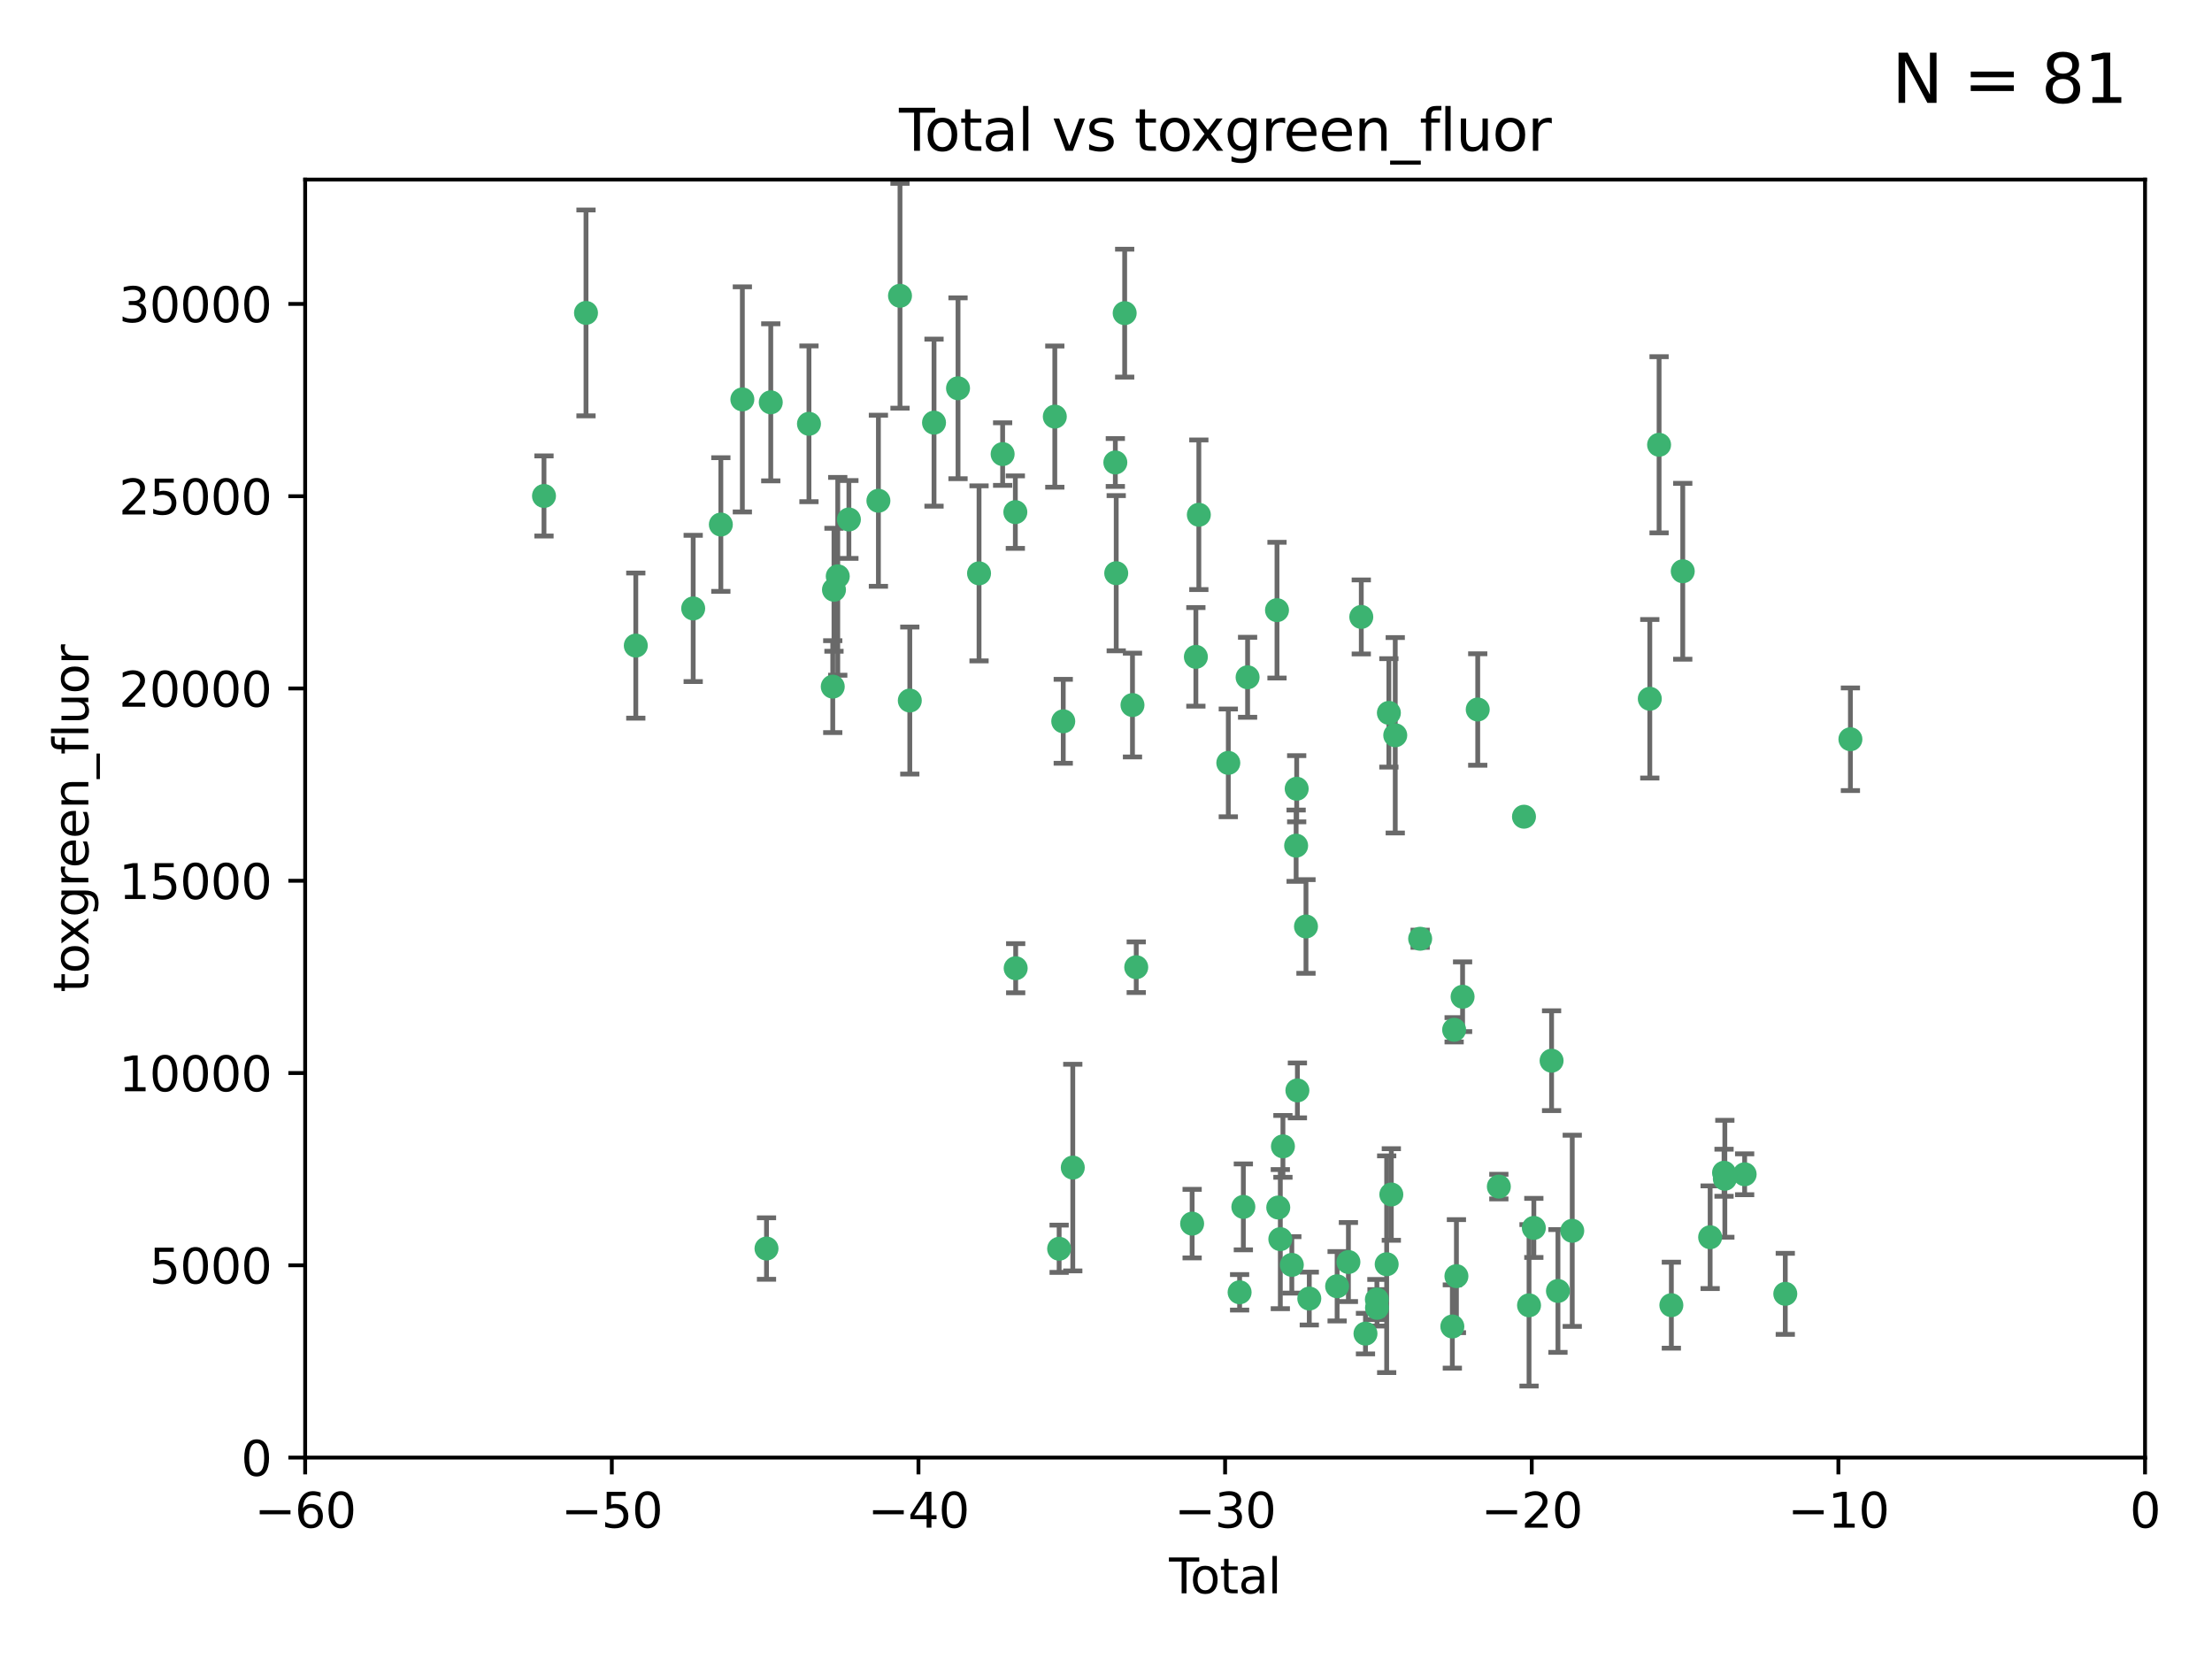 <?xml version="1.0" encoding="utf-8" standalone="no"?>
<!DOCTYPE svg PUBLIC "-//W3C//DTD SVG 1.1//EN"
  "http://www.w3.org/Graphics/SVG/1.1/DTD/svg11.dtd">
<svg xmlns:xlink="http://www.w3.org/1999/xlink" width="460.8pt" height="345.6pt" viewBox="0 0 460.8 345.6" xmlns="http://www.w3.org/2000/svg" version="1.1">
 <defs>
  <style type="text/css">*{stroke-linejoin: round; stroke-linecap: butt}</style>
 </defs>
 <g id="figure_1">
  <g id="patch_1">
   <path d="M 0 345.6 
L 460.8 345.6 
L 460.8 0 
L 0 0 
z
" style="fill: #ffffff"/>
  </g>
  <g id="axes_1">
   <g id="patch_2">
    <path d="M 63.571 303.64 
L 446.85 303.64 
L 446.85 37.411 
L 63.571 37.411 
z
" style="fill: #ffffff"/>
   </g>
   <g id="PathCollection_1">
    <defs>
     <path id="m563901d2bf" d="M 0 1.118 
C 0.297 1.118 0.581 1 0.791 0.791 
C 1 0.581 1.118 0.297 1.118 0 
C 1.118 -0.297 1 -0.581 0.791 -0.791 
C 0.581 -1 0.297 -1.118 0 -1.118 
C -0.297 -1.118 -0.581 -1 -0.791 -0.791 
C -1 -0.581 -1.118 -0.297 -1.118 0 
C -1.118 0.297 -1 0.581 -0.791 0.791 
C -0.581 1 -0.297 1.118 0 1.118 
z
" style="stroke: #3cb371"/>
    </defs>
    <g clip-path="url(#p3beaa46145)">
     <use xlink:href="#m563901d2bf" x="113.324" y="103.319" style="fill: #3cb371; stroke: #3cb371"/>
     <use xlink:href="#m563901d2bf" x="122.075" y="65.184" style="fill: #3cb371; stroke: #3cb371"/>
     <use xlink:href="#m563901d2bf" x="132.448" y="134.491" style="fill: #3cb371; stroke: #3cb371"/>
     <use xlink:href="#m563901d2bf" x="144.404" y="126.749" style="fill: #3cb371; stroke: #3cb371"/>
     <use xlink:href="#m563901d2bf" x="150.166" y="109.268" style="fill: #3cb371; stroke: #3cb371"/>
     <use xlink:href="#m563901d2bf" x="154.646" y="83.201" style="fill: #3cb371; stroke: #3cb371"/>
     <use xlink:href="#m563901d2bf" x="159.676" y="260.094" style="fill: #3cb371; stroke: #3cb371"/>
     <use xlink:href="#m563901d2bf" x="160.565" y="83.811" style="fill: #3cb371; stroke: #3cb371"/>
     <use xlink:href="#m563901d2bf" x="168.522" y="88.286" style="fill: #3cb371; stroke: #3cb371"/>
     <use xlink:href="#m563901d2bf" x="173.478" y="143.039" style="fill: #3cb371; stroke: #3cb371"/>
     <use xlink:href="#m563901d2bf" x="173.733" y="122.859" style="fill: #3cb371; stroke: #3cb371"/>
     <use xlink:href="#m563901d2bf" x="174.52" y="120.054" style="fill: #3cb371; stroke: #3cb371"/>
     <use xlink:href="#m563901d2bf" x="176.84" y="108.214" style="fill: #3cb371; stroke: #3cb371"/>
     <use xlink:href="#m563901d2bf" x="182.989" y="104.315" style="fill: #3cb371; stroke: #3cb371"/>
     <use xlink:href="#m563901d2bf" x="187.487" y="61.614" style="fill: #3cb371; stroke: #3cb371"/>
     <use xlink:href="#m563901d2bf" x="189.528" y="145.935" style="fill: #3cb371; stroke: #3cb371"/>
     <use xlink:href="#m563901d2bf" x="194.574" y="88.045" style="fill: #3cb371; stroke: #3cb371"/>
     <use xlink:href="#m563901d2bf" x="199.574" y="80.887" style="fill: #3cb371; stroke: #3cb371"/>
     <use xlink:href="#m563901d2bf" x="203.952" y="119.44" style="fill: #3cb371; stroke: #3cb371"/>
     <use xlink:href="#m563901d2bf" x="208.867" y="94.593" style="fill: #3cb371; stroke: #3cb371"/>
     <use xlink:href="#m563901d2bf" x="211.515" y="106.684" style="fill: #3cb371; stroke: #3cb371"/>
     <use xlink:href="#m563901d2bf" x="211.585" y="201.695" style="fill: #3cb371; stroke: #3cb371"/>
     <use xlink:href="#m563901d2bf" x="219.736" y="86.787" style="fill: #3cb371; stroke: #3cb371"/>
     <use xlink:href="#m563901d2bf" x="220.638" y="260.14" style="fill: #3cb371; stroke: #3cb371"/>
     <use xlink:href="#m563901d2bf" x="221.495" y="150.259" style="fill: #3cb371; stroke: #3cb371"/>
     <use xlink:href="#m563901d2bf" x="223.48" y="243.228" style="fill: #3cb371; stroke: #3cb371"/>
     <use xlink:href="#m563901d2bf" x="232.345" y="96.341" style="fill: #3cb371; stroke: #3cb371"/>
     <use xlink:href="#m563901d2bf" x="232.53" y="119.409" style="fill: #3cb371; stroke: #3cb371"/>
     <use xlink:href="#m563901d2bf" x="234.291" y="65.233" style="fill: #3cb371; stroke: #3cb371"/>
     <use xlink:href="#m563901d2bf" x="235.917" y="146.874" style="fill: #3cb371; stroke: #3cb371"/>
     <use xlink:href="#m563901d2bf" x="236.699" y="201.487" style="fill: #3cb371; stroke: #3cb371"/>
     <use xlink:href="#m563901d2bf" x="248.343" y="254.906" style="fill: #3cb371; stroke: #3cb371"/>
     <use xlink:href="#m563901d2bf" x="249.123" y="136.835" style="fill: #3cb371; stroke: #3cb371"/>
     <use xlink:href="#m563901d2bf" x="249.741" y="107.234" style="fill: #3cb371; stroke: #3cb371"/>
     <use xlink:href="#m563901d2bf" x="255.878" y="158.921" style="fill: #3cb371; stroke: #3cb371"/>
     <use xlink:href="#m563901d2bf" x="258.233" y="269.209" style="fill: #3cb371; stroke: #3cb371"/>
     <use xlink:href="#m563901d2bf" x="259.013" y="251.417" style="fill: #3cb371; stroke: #3cb371"/>
     <use xlink:href="#m563901d2bf" x="259.897" y="141.091" style="fill: #3cb371; stroke: #3cb371"/>
     <use xlink:href="#m563901d2bf" x="266.022" y="127.107" style="fill: #3cb371; stroke: #3cb371"/>
     <use xlink:href="#m563901d2bf" x="266.284" y="251.547" style="fill: #3cb371; stroke: #3cb371"/>
     <use xlink:href="#m563901d2bf" x="266.715" y="258.133" style="fill: #3cb371; stroke: #3cb371"/>
     <use xlink:href="#m563901d2bf" x="267.259" y="238.808" style="fill: #3cb371; stroke: #3cb371"/>
     <use xlink:href="#m563901d2bf" x="269.11" y="263.497" style="fill: #3cb371; stroke: #3cb371"/>
     <use xlink:href="#m563901d2bf" x="270.008" y="176.169" style="fill: #3cb371; stroke: #3cb371"/>
     <use xlink:href="#m563901d2bf" x="270.123" y="164.309" style="fill: #3cb371; stroke: #3cb371"/>
     <use xlink:href="#m563901d2bf" x="270.272" y="227.152" style="fill: #3cb371; stroke: #3cb371"/>
     <use xlink:href="#m563901d2bf" x="272.061" y="193.002" style="fill: #3cb371; stroke: #3cb371"/>
     <use xlink:href="#m563901d2bf" x="272.749" y="270.514" style="fill: #3cb371; stroke: #3cb371"/>
     <use xlink:href="#m563901d2bf" x="278.547" y="267.951" style="fill: #3cb371; stroke: #3cb371"/>
     <use xlink:href="#m563901d2bf" x="280.898" y="262.903" style="fill: #3cb371; stroke: #3cb371"/>
     <use xlink:href="#m563901d2bf" x="283.58" y="128.518" style="fill: #3cb371; stroke: #3cb371"/>
     <use xlink:href="#m563901d2bf" x="284.454" y="277.818" style="fill: #3cb371; stroke: #3cb371"/>
     <use xlink:href="#m563901d2bf" x="286.83" y="270.703" style="fill: #3cb371; stroke: #3cb371"/>
     <use xlink:href="#m563901d2bf" x="286.857" y="272.443" style="fill: #3cb371; stroke: #3cb371"/>
     <use xlink:href="#m563901d2bf" x="288.87" y="263.364" style="fill: #3cb371; stroke: #3cb371"/>
     <use xlink:href="#m563901d2bf" x="289.329" y="148.507" style="fill: #3cb371; stroke: #3cb371"/>
     <use xlink:href="#m563901d2bf" x="289.839" y="248.836" style="fill: #3cb371; stroke: #3cb371"/>
     <use xlink:href="#m563901d2bf" x="290.656" y="153.171" style="fill: #3cb371; stroke: #3cb371"/>
     <use xlink:href="#m563901d2bf" x="295.844" y="195.558" style="fill: #3cb371; stroke: #3cb371"/>
     <use xlink:href="#m563901d2bf" x="302.549" y="276.333" style="fill: #3cb371; stroke: #3cb371"/>
     <use xlink:href="#m563901d2bf" x="302.924" y="214.524" style="fill: #3cb371; stroke: #3cb371"/>
     <use xlink:href="#m563901d2bf" x="303.399" y="265.846" style="fill: #3cb371; stroke: #3cb371"/>
     <use xlink:href="#m563901d2bf" x="304.684" y="207.64" style="fill: #3cb371; stroke: #3cb371"/>
     <use xlink:href="#m563901d2bf" x="307.838" y="147.801" style="fill: #3cb371; stroke: #3cb371"/>
     <use xlink:href="#m563901d2bf" x="312.237" y="247.192" style="fill: #3cb371; stroke: #3cb371"/>
     <use xlink:href="#m563901d2bf" x="317.472" y="170.133" style="fill: #3cb371; stroke: #3cb371"/>
     <use xlink:href="#m563901d2bf" x="318.526" y="271.92" style="fill: #3cb371; stroke: #3cb371"/>
     <use xlink:href="#m563901d2bf" x="319.527" y="255.796" style="fill: #3cb371; stroke: #3cb371"/>
     <use xlink:href="#m563901d2bf" x="323.223" y="220.964" style="fill: #3cb371; stroke: #3cb371"/>
     <use xlink:href="#m563901d2bf" x="324.55" y="268.93" style="fill: #3cb371; stroke: #3cb371"/>
     <use xlink:href="#m563901d2bf" x="327.528" y="256.398" style="fill: #3cb371; stroke: #3cb371"/>
     <use xlink:href="#m563901d2bf" x="343.683" y="145.567" style="fill: #3cb371; stroke: #3cb371"/>
     <use xlink:href="#m563901d2bf" x="345.618" y="92.655" style="fill: #3cb371; stroke: #3cb371"/>
     <use xlink:href="#m563901d2bf" x="348.174" y="271.892" style="fill: #3cb371; stroke: #3cb371"/>
     <use xlink:href="#m563901d2bf" x="350.548" y="119.004" style="fill: #3cb371; stroke: #3cb371"/>
     <use xlink:href="#m563901d2bf" x="356.254" y="257.738" style="fill: #3cb371; stroke: #3cb371"/>
     <use xlink:href="#m563901d2bf" x="359.15" y="244.305" style="fill: #3cb371; stroke: #3cb371"/>
     <use xlink:href="#m563901d2bf" x="359.317" y="245.561" style="fill: #3cb371; stroke: #3cb371"/>
     <use xlink:href="#m563901d2bf" x="363.442" y="244.625" style="fill: #3cb371; stroke: #3cb371"/>
     <use xlink:href="#m563901d2bf" x="371.908" y="269.529" style="fill: #3cb371; stroke: #3cb371"/>
     <use xlink:href="#m563901d2bf" x="385.474" y="153.996" style="fill: #3cb371; stroke: #3cb371"/>
    </g>
   </g>
   <g id="matplotlib.axis_1">
    <g id="xtick_1">
     <g id="line2d_1">
      <defs>
       <path id="m39bbc560d3" d="M 0 0 
L 0 3.5 
" style="stroke: #000000; stroke-width: 0.8"/>
      </defs>
      <g>
       <use xlink:href="#m39bbc560d3" x="63.571" y="303.64" style="stroke: #000000; stroke-width: 0.8"/>
      </g>
     </g>
     <g id="text_1">
      <!-- −60 -->
      <g transform="translate(53.019 318.238)scale(0.1 -0.1)">
       <defs>
        <path id="DejaVuSans-2212" d="M 678 2272 
L 4684 2272 
L 4684 1741 
L 678 1741 
L 678 2272 
z
" transform="scale(0.016)"/>
        <path id="DejaVuSans-36" d="M 2113 2584 
Q 1688 2584 1439 2293 
Q 1191 2003 1191 1497 
Q 1191 994 1439 701 
Q 1688 409 2113 409 
Q 2538 409 2786 701 
Q 3034 994 3034 1497 
Q 3034 2003 2786 2293 
Q 2538 2584 2113 2584 
z
M 3366 4563 
L 3366 3988 
Q 3128 4100 2886 4159 
Q 2644 4219 2406 4219 
Q 1781 4219 1451 3797 
Q 1122 3375 1075 2522 
Q 1259 2794 1537 2939 
Q 1816 3084 2150 3084 
Q 2853 3084 3261 2657 
Q 3669 2231 3669 1497 
Q 3669 778 3244 343 
Q 2819 -91 2113 -91 
Q 1303 -91 875 529 
Q 447 1150 447 2328 
Q 447 3434 972 4092 
Q 1497 4750 2381 4750 
Q 2619 4750 2861 4703 
Q 3103 4656 3366 4563 
z
" transform="scale(0.016)"/>
        <path id="DejaVuSans-30" d="M 2034 4250 
Q 1547 4250 1301 3770 
Q 1056 3291 1056 2328 
Q 1056 1369 1301 889 
Q 1547 409 2034 409 
Q 2525 409 2770 889 
Q 3016 1369 3016 2328 
Q 3016 3291 2770 3770 
Q 2525 4250 2034 4250 
z
M 2034 4750 
Q 2819 4750 3233 4129 
Q 3647 3509 3647 2328 
Q 3647 1150 3233 529 
Q 2819 -91 2034 -91 
Q 1250 -91 836 529 
Q 422 1150 422 2328 
Q 422 3509 836 4129 
Q 1250 4750 2034 4750 
z
" transform="scale(0.016)"/>
       </defs>
       <use xlink:href="#DejaVuSans-2212"/>
       <use xlink:href="#DejaVuSans-36" x="83.789"/>
       <use xlink:href="#DejaVuSans-30" x="147.412"/>
      </g>
     </g>
    </g>
    <g id="xtick_2">
     <g id="line2d_2">
      <g>
       <use xlink:href="#m39bbc560d3" x="127.451" y="303.64" style="stroke: #000000; stroke-width: 0.8"/>
      </g>
     </g>
     <g id="text_2">
      <!-- −50 -->
      <g transform="translate(116.899 318.238)scale(0.1 -0.1)">
       <defs>
        <path id="DejaVuSans-35" d="M 691 4666 
L 3169 4666 
L 3169 4134 
L 1269 4134 
L 1269 2991 
Q 1406 3038 1543 3061 
Q 1681 3084 1819 3084 
Q 2600 3084 3056 2656 
Q 3513 2228 3513 1497 
Q 3513 744 3044 326 
Q 2575 -91 1722 -91 
Q 1428 -91 1123 -41 
Q 819 9 494 109 
L 494 744 
Q 775 591 1075 516 
Q 1375 441 1709 441 
Q 2250 441 2565 725 
Q 2881 1009 2881 1497 
Q 2881 1984 2565 2268 
Q 2250 2553 1709 2553 
Q 1456 2553 1204 2497 
Q 953 2441 691 2322 
L 691 4666 
z
" transform="scale(0.016)"/>
       </defs>
       <use xlink:href="#DejaVuSans-2212"/>
       <use xlink:href="#DejaVuSans-35" x="83.789"/>
       <use xlink:href="#DejaVuSans-30" x="147.412"/>
      </g>
     </g>
    </g>
    <g id="xtick_3">
     <g id="line2d_3">
      <g>
       <use xlink:href="#m39bbc560d3" x="191.331" y="303.64" style="stroke: #000000; stroke-width: 0.8"/>
      </g>
     </g>
     <g id="text_3">
      <!-- −40 -->
      <g transform="translate(180.778 318.238)scale(0.1 -0.1)">
       <defs>
        <path id="DejaVuSans-34" d="M 2419 4116 
L 825 1625 
L 2419 1625 
L 2419 4116 
z
M 2253 4666 
L 3047 4666 
L 3047 1625 
L 3713 1625 
L 3713 1100 
L 3047 1100 
L 3047 0 
L 2419 0 
L 2419 1100 
L 313 1100 
L 313 1709 
L 2253 4666 
z
" transform="scale(0.016)"/>
       </defs>
       <use xlink:href="#DejaVuSans-2212"/>
       <use xlink:href="#DejaVuSans-34" x="83.789"/>
       <use xlink:href="#DejaVuSans-30" x="147.412"/>
      </g>
     </g>
    </g>
    <g id="xtick_4">
     <g id="line2d_4">
      <g>
       <use xlink:href="#m39bbc560d3" x="255.211" y="303.64" style="stroke: #000000; stroke-width: 0.8"/>
      </g>
     </g>
     <g id="text_4">
      <!-- −30 -->
      <g transform="translate(244.658 318.238)scale(0.1 -0.1)">
       <defs>
        <path id="DejaVuSans-33" d="M 2597 2516 
Q 3050 2419 3304 2112 
Q 3559 1806 3559 1356 
Q 3559 666 3084 287 
Q 2609 -91 1734 -91 
Q 1441 -91 1130 -33 
Q 819 25 488 141 
L 488 750 
Q 750 597 1062 519 
Q 1375 441 1716 441 
Q 2309 441 2620 675 
Q 2931 909 2931 1356 
Q 2931 1769 2642 2001 
Q 2353 2234 1838 2234 
L 1294 2234 
L 1294 2753 
L 1863 2753 
Q 2328 2753 2575 2939 
Q 2822 3125 2822 3475 
Q 2822 3834 2567 4026 
Q 2313 4219 1838 4219 
Q 1578 4219 1281 4162 
Q 984 4106 628 3988 
L 628 4550 
Q 988 4650 1302 4700 
Q 1616 4750 1894 4750 
Q 2613 4750 3031 4423 
Q 3450 4097 3450 3541 
Q 3450 3153 3228 2886 
Q 3006 2619 2597 2516 
z
" transform="scale(0.016)"/>
       </defs>
       <use xlink:href="#DejaVuSans-2212"/>
       <use xlink:href="#DejaVuSans-33" x="83.789"/>
       <use xlink:href="#DejaVuSans-30" x="147.412"/>
      </g>
     </g>
    </g>
    <g id="xtick_5">
     <g id="line2d_5">
      <g>
       <use xlink:href="#m39bbc560d3" x="319.09" y="303.64" style="stroke: #000000; stroke-width: 0.8"/>
      </g>
     </g>
     <g id="text_5">
      <!-- −20 -->
      <g transform="translate(308.538 318.238)scale(0.1 -0.1)">
       <defs>
        <path id="DejaVuSans-32" d="M 1228 531 
L 3431 531 
L 3431 0 
L 469 0 
L 469 531 
Q 828 903 1448 1529 
Q 2069 2156 2228 2338 
Q 2531 2678 2651 2914 
Q 2772 3150 2772 3378 
Q 2772 3750 2511 3984 
Q 2250 4219 1831 4219 
Q 1534 4219 1204 4116 
Q 875 4013 500 3803 
L 500 4441 
Q 881 4594 1212 4672 
Q 1544 4750 1819 4750 
Q 2544 4750 2975 4387 
Q 3406 4025 3406 3419 
Q 3406 3131 3298 2873 
Q 3191 2616 2906 2266 
Q 2828 2175 2409 1742 
Q 1991 1309 1228 531 
z
" transform="scale(0.016)"/>
       </defs>
       <use xlink:href="#DejaVuSans-2212"/>
       <use xlink:href="#DejaVuSans-32" x="83.789"/>
       <use xlink:href="#DejaVuSans-30" x="147.412"/>
      </g>
     </g>
    </g>
    <g id="xtick_6">
     <g id="line2d_6">
      <g>
       <use xlink:href="#m39bbc560d3" x="382.97" y="303.64" style="stroke: #000000; stroke-width: 0.8"/>
      </g>
     </g>
     <g id="text_6">
      <!-- −10 -->
      <g transform="translate(372.418 318.238)scale(0.1 -0.1)">
       <defs>
        <path id="DejaVuSans-31" d="M 794 531 
L 1825 531 
L 1825 4091 
L 703 3866 
L 703 4441 
L 1819 4666 
L 2450 4666 
L 2450 531 
L 3481 531 
L 3481 0 
L 794 0 
L 794 531 
z
" transform="scale(0.016)"/>
       </defs>
       <use xlink:href="#DejaVuSans-2212"/>
       <use xlink:href="#DejaVuSans-31" x="83.789"/>
       <use xlink:href="#DejaVuSans-30" x="147.412"/>
      </g>
     </g>
    </g>
    <g id="xtick_7">
     <g id="line2d_7">
      <g>
       <use xlink:href="#m39bbc560d3" x="446.85" y="303.64" style="stroke: #000000; stroke-width: 0.8"/>
      </g>
     </g>
     <g id="text_7">
      <!-- 0 -->
      <g transform="translate(443.669 318.238)scale(0.1 -0.1)">
       <use xlink:href="#DejaVuSans-30"/>
      </g>
     </g>
    </g>
    <g id="text_8">
     <!-- Total -->
     <g transform="translate(243.534 331.917)scale(0.1 -0.1)">
      <defs>
       <path id="DejaVuSans-54" d="M -19 4666 
L 3928 4666 
L 3928 4134 
L 2272 4134 
L 2272 0 
L 1638 0 
L 1638 4134 
L -19 4134 
L -19 4666 
z
" transform="scale(0.016)"/>
       <path id="DejaVuSans-6f" d="M 1959 3097 
Q 1497 3097 1228 2736 
Q 959 2375 959 1747 
Q 959 1119 1226 758 
Q 1494 397 1959 397 
Q 2419 397 2687 759 
Q 2956 1122 2956 1747 
Q 2956 2369 2687 2733 
Q 2419 3097 1959 3097 
z
M 1959 3584 
Q 2709 3584 3137 3096 
Q 3566 2609 3566 1747 
Q 3566 888 3137 398 
Q 2709 -91 1959 -91 
Q 1206 -91 779 398 
Q 353 888 353 1747 
Q 353 2609 779 3096 
Q 1206 3584 1959 3584 
z
" transform="scale(0.016)"/>
       <path id="DejaVuSans-74" d="M 1172 4494 
L 1172 3500 
L 2356 3500 
L 2356 3053 
L 1172 3053 
L 1172 1153 
Q 1172 725 1289 603 
Q 1406 481 1766 481 
L 2356 481 
L 2356 0 
L 1766 0 
Q 1100 0 847 248 
Q 594 497 594 1153 
L 594 3053 
L 172 3053 
L 172 3500 
L 594 3500 
L 594 4494 
L 1172 4494 
z
" transform="scale(0.016)"/>
       <path id="DejaVuSans-61" d="M 2194 1759 
Q 1497 1759 1228 1600 
Q 959 1441 959 1056 
Q 959 750 1161 570 
Q 1363 391 1709 391 
Q 2188 391 2477 730 
Q 2766 1069 2766 1631 
L 2766 1759 
L 2194 1759 
z
M 3341 1997 
L 3341 0 
L 2766 0 
L 2766 531 
Q 2569 213 2275 61 
Q 1981 -91 1556 -91 
Q 1019 -91 701 211 
Q 384 513 384 1019 
Q 384 1609 779 1909 
Q 1175 2209 1959 2209 
L 2766 2209 
L 2766 2266 
Q 2766 2663 2505 2880 
Q 2244 3097 1772 3097 
Q 1472 3097 1187 3025 
Q 903 2953 641 2809 
L 641 3341 
Q 956 3463 1253 3523 
Q 1550 3584 1831 3584 
Q 2591 3584 2966 3190 
Q 3341 2797 3341 1997 
z
" transform="scale(0.016)"/>
       <path id="DejaVuSans-6c" d="M 603 4863 
L 1178 4863 
L 1178 0 
L 603 0 
L 603 4863 
z
" transform="scale(0.016)"/>
      </defs>
      <use xlink:href="#DejaVuSans-54"/>
      <use xlink:href="#DejaVuSans-6f" x="44.084"/>
      <use xlink:href="#DejaVuSans-74" x="105.266"/>
      <use xlink:href="#DejaVuSans-61" x="144.475"/>
      <use xlink:href="#DejaVuSans-6c" x="205.754"/>
     </g>
    </g>
   </g>
   <g id="matplotlib.axis_2">
    <g id="ytick_1">
     <g id="line2d_8">
      <defs>
       <path id="ma36e1eca3d" d="M 0 0 
L -3.5 0 
" style="stroke: #000000; stroke-width: 0.8"/>
      </defs>
      <g>
       <use xlink:href="#ma36e1eca3d" x="63.571" y="303.64" style="stroke: #000000; stroke-width: 0.8"/>
      </g>
     </g>
     <g id="text_9">
      <!-- 0 -->
      <g transform="translate(50.209 307.439)scale(0.1 -0.1)">
       <use xlink:href="#DejaVuSans-30"/>
      </g>
     </g>
    </g>
    <g id="ytick_2">
     <g id="line2d_9">
      <g>
       <use xlink:href="#ma36e1eca3d" x="63.571" y="263.586" style="stroke: #000000; stroke-width: 0.8"/>
      </g>
     </g>
     <g id="text_10">
      <!-- 5000 -->
      <g transform="translate(31.121 267.385)scale(0.1 -0.1)">
       <use xlink:href="#DejaVuSans-35"/>
       <use xlink:href="#DejaVuSans-30" x="63.623"/>
       <use xlink:href="#DejaVuSans-30" x="127.246"/>
       <use xlink:href="#DejaVuSans-30" x="190.869"/>
      </g>
     </g>
    </g>
    <g id="ytick_3">
     <g id="line2d_10">
      <g>
       <use xlink:href="#ma36e1eca3d" x="63.571" y="223.532" style="stroke: #000000; stroke-width: 0.8"/>
      </g>
     </g>
     <g id="text_11">
      <!-- 10000 -->
      <g transform="translate(24.759 227.331)scale(0.1 -0.1)">
       <use xlink:href="#DejaVuSans-31"/>
       <use xlink:href="#DejaVuSans-30" x="63.623"/>
       <use xlink:href="#DejaVuSans-30" x="127.246"/>
       <use xlink:href="#DejaVuSans-30" x="190.869"/>
       <use xlink:href="#DejaVuSans-30" x="254.492"/>
      </g>
     </g>
    </g>
    <g id="ytick_4">
     <g id="line2d_11">
      <g>
       <use xlink:href="#ma36e1eca3d" x="63.571" y="183.478" style="stroke: #000000; stroke-width: 0.8"/>
      </g>
     </g>
     <g id="text_12">
      <!-- 15000 -->
      <g transform="translate(24.759 187.278)scale(0.1 -0.1)">
       <use xlink:href="#DejaVuSans-31"/>
       <use xlink:href="#DejaVuSans-35" x="63.623"/>
       <use xlink:href="#DejaVuSans-30" x="127.246"/>
       <use xlink:href="#DejaVuSans-30" x="190.869"/>
       <use xlink:href="#DejaVuSans-30" x="254.492"/>
      </g>
     </g>
    </g>
    <g id="ytick_5">
     <g id="line2d_12">
      <g>
       <use xlink:href="#ma36e1eca3d" x="63.571" y="143.424" style="stroke: #000000; stroke-width: 0.8"/>
      </g>
     </g>
     <g id="text_13">
      <!-- 20000 -->
      <g transform="translate(24.759 147.224)scale(0.1 -0.1)">
       <use xlink:href="#DejaVuSans-32"/>
       <use xlink:href="#DejaVuSans-30" x="63.623"/>
       <use xlink:href="#DejaVuSans-30" x="127.246"/>
       <use xlink:href="#DejaVuSans-30" x="190.869"/>
       <use xlink:href="#DejaVuSans-30" x="254.492"/>
      </g>
     </g>
    </g>
    <g id="ytick_6">
     <g id="line2d_13">
      <g>
       <use xlink:href="#ma36e1eca3d" x="63.571" y="103.371" style="stroke: #000000; stroke-width: 0.8"/>
      </g>
     </g>
     <g id="text_14">
      <!-- 25000 -->
      <g transform="translate(24.759 107.17)scale(0.1 -0.1)">
       <use xlink:href="#DejaVuSans-32"/>
       <use xlink:href="#DejaVuSans-35" x="63.623"/>
       <use xlink:href="#DejaVuSans-30" x="127.246"/>
       <use xlink:href="#DejaVuSans-30" x="190.869"/>
       <use xlink:href="#DejaVuSans-30" x="254.492"/>
      </g>
     </g>
    </g>
    <g id="ytick_7">
     <g id="line2d_14">
      <g>
       <use xlink:href="#ma36e1eca3d" x="63.571" y="63.317" style="stroke: #000000; stroke-width: 0.8"/>
      </g>
     </g>
     <g id="text_15">
      <!-- 30000 -->
      <g transform="translate(24.759 67.116)scale(0.1 -0.1)">
       <use xlink:href="#DejaVuSans-33"/>
       <use xlink:href="#DejaVuSans-30" x="63.623"/>
       <use xlink:href="#DejaVuSans-30" x="127.246"/>
       <use xlink:href="#DejaVuSans-30" x="190.869"/>
       <use xlink:href="#DejaVuSans-30" x="254.492"/>
      </g>
     </g>
    </g>
    <g id="text_16">
     <!-- toxgreen_fluor -->
     <g transform="translate(18.401 206.72)rotate(-90)scale(0.1 -0.1)">
      <defs>
       <path id="DejaVuSans-78" d="M 3513 3500 
L 2247 1797 
L 3578 0 
L 2900 0 
L 1881 1375 
L 863 0 
L 184 0 
L 1544 1831 
L 300 3500 
L 978 3500 
L 1906 2253 
L 2834 3500 
L 3513 3500 
z
" transform="scale(0.016)"/>
       <path id="DejaVuSans-67" d="M 2906 1791 
Q 2906 2416 2648 2759 
Q 2391 3103 1925 3103 
Q 1463 3103 1205 2759 
Q 947 2416 947 1791 
Q 947 1169 1205 825 
Q 1463 481 1925 481 
Q 2391 481 2648 825 
Q 2906 1169 2906 1791 
z
M 3481 434 
Q 3481 -459 3084 -895 
Q 2688 -1331 1869 -1331 
Q 1566 -1331 1297 -1286 
Q 1028 -1241 775 -1147 
L 775 -588 
Q 1028 -725 1275 -790 
Q 1522 -856 1778 -856 
Q 2344 -856 2625 -561 
Q 2906 -266 2906 331 
L 2906 616 
Q 2728 306 2450 153 
Q 2172 0 1784 0 
Q 1141 0 747 490 
Q 353 981 353 1791 
Q 353 2603 747 3093 
Q 1141 3584 1784 3584 
Q 2172 3584 2450 3431 
Q 2728 3278 2906 2969 
L 2906 3500 
L 3481 3500 
L 3481 434 
z
" transform="scale(0.016)"/>
       <path id="DejaVuSans-72" d="M 2631 2963 
Q 2534 3019 2420 3045 
Q 2306 3072 2169 3072 
Q 1681 3072 1420 2755 
Q 1159 2438 1159 1844 
L 1159 0 
L 581 0 
L 581 3500 
L 1159 3500 
L 1159 2956 
Q 1341 3275 1631 3429 
Q 1922 3584 2338 3584 
Q 2397 3584 2469 3576 
Q 2541 3569 2628 3553 
L 2631 2963 
z
" transform="scale(0.016)"/>
       <path id="DejaVuSans-65" d="M 3597 1894 
L 3597 1613 
L 953 1613 
Q 991 1019 1311 708 
Q 1631 397 2203 397 
Q 2534 397 2845 478 
Q 3156 559 3463 722 
L 3463 178 
Q 3153 47 2828 -22 
Q 2503 -91 2169 -91 
Q 1331 -91 842 396 
Q 353 884 353 1716 
Q 353 2575 817 3079 
Q 1281 3584 2069 3584 
Q 2775 3584 3186 3129 
Q 3597 2675 3597 1894 
z
M 3022 2063 
Q 3016 2534 2758 2815 
Q 2500 3097 2075 3097 
Q 1594 3097 1305 2825 
Q 1016 2553 972 2059 
L 3022 2063 
z
" transform="scale(0.016)"/>
       <path id="DejaVuSans-6e" d="M 3513 2113 
L 3513 0 
L 2938 0 
L 2938 2094 
Q 2938 2591 2744 2837 
Q 2550 3084 2163 3084 
Q 1697 3084 1428 2787 
Q 1159 2491 1159 1978 
L 1159 0 
L 581 0 
L 581 3500 
L 1159 3500 
L 1159 2956 
Q 1366 3272 1645 3428 
Q 1925 3584 2291 3584 
Q 2894 3584 3203 3211 
Q 3513 2838 3513 2113 
z
" transform="scale(0.016)"/>
       <path id="DejaVuSans-5f" d="M 3263 -1063 
L 3263 -1509 
L -63 -1509 
L -63 -1063 
L 3263 -1063 
z
" transform="scale(0.016)"/>
       <path id="DejaVuSans-66" d="M 2375 4863 
L 2375 4384 
L 1825 4384 
Q 1516 4384 1395 4259 
Q 1275 4134 1275 3809 
L 1275 3500 
L 2222 3500 
L 2222 3053 
L 1275 3053 
L 1275 0 
L 697 0 
L 697 3053 
L 147 3053 
L 147 3500 
L 697 3500 
L 697 3744 
Q 697 4328 969 4595 
Q 1241 4863 1831 4863 
L 2375 4863 
z
" transform="scale(0.016)"/>
       <path id="DejaVuSans-75" d="M 544 1381 
L 544 3500 
L 1119 3500 
L 1119 1403 
Q 1119 906 1312 657 
Q 1506 409 1894 409 
Q 2359 409 2629 706 
Q 2900 1003 2900 1516 
L 2900 3500 
L 3475 3500 
L 3475 0 
L 2900 0 
L 2900 538 
Q 2691 219 2414 64 
Q 2138 -91 1772 -91 
Q 1169 -91 856 284 
Q 544 659 544 1381 
z
M 1991 3584 
L 1991 3584 
z
" transform="scale(0.016)"/>
      </defs>
      <use xlink:href="#DejaVuSans-74"/>
      <use xlink:href="#DejaVuSans-6f" x="39.209"/>
      <use xlink:href="#DejaVuSans-78" x="97.266"/>
      <use xlink:href="#DejaVuSans-67" x="156.445"/>
      <use xlink:href="#DejaVuSans-72" x="219.922"/>
      <use xlink:href="#DejaVuSans-65" x="258.785"/>
      <use xlink:href="#DejaVuSans-65" x="320.309"/>
      <use xlink:href="#DejaVuSans-6e" x="381.832"/>
      <use xlink:href="#DejaVuSans-5f" x="445.211"/>
      <use xlink:href="#DejaVuSans-66" x="495.211"/>
      <use xlink:href="#DejaVuSans-6c" x="530.416"/>
      <use xlink:href="#DejaVuSans-75" x="558.199"/>
      <use xlink:href="#DejaVuSans-6f" x="621.578"/>
      <use xlink:href="#DejaVuSans-72" x="682.76"/>
     </g>
    </g>
   </g>
   <g id="LineCollection_1">
    <path d="M 113.324 111.662 
L 113.324 94.976 
" clip-path="url(#p3beaa46145)" style="fill: none; stroke: #696969"/>
    <path d="M 122.075 86.629 
L 122.075 43.739 
" clip-path="url(#p3beaa46145)" style="fill: none; stroke: #696969"/>
    <path d="M 132.448 149.606 
L 132.448 119.375 
" clip-path="url(#p3beaa46145)" style="fill: none; stroke: #696969"/>
    <path d="M 144.404 141.983 
L 144.404 111.515 
" clip-path="url(#p3beaa46145)" style="fill: none; stroke: #696969"/>
    <path d="M 150.166 123.191 
L 150.166 95.346 
" clip-path="url(#p3beaa46145)" style="fill: none; stroke: #696969"/>
    <path d="M 154.646 106.648 
L 154.646 59.753 
" clip-path="url(#p3beaa46145)" style="fill: none; stroke: #696969"/>
    <path d="M 159.676 266.497 
L 159.676 253.692 
" clip-path="url(#p3beaa46145)" style="fill: none; stroke: #696969"/>
    <path d="M 160.565 100.173 
L 160.565 67.45 
" clip-path="url(#p3beaa46145)" style="fill: none; stroke: #696969"/>
    <path d="M 168.522 104.51 
L 168.522 72.063 
" clip-path="url(#p3beaa46145)" style="fill: none; stroke: #696969"/>
    <path d="M 173.478 152.61 
L 173.478 133.468 
" clip-path="url(#p3beaa46145)" style="fill: none; stroke: #696969"/>
    <path d="M 173.733 135.667 
L 173.733 110.051 
" clip-path="url(#p3beaa46145)" style="fill: none; stroke: #696969"/>
    <path d="M 174.52 140.659 
L 174.52 99.45 
" clip-path="url(#p3beaa46145)" style="fill: none; stroke: #696969"/>
    <path d="M 176.84 116.326 
L 176.84 100.101 
" clip-path="url(#p3beaa46145)" style="fill: none; stroke: #696969"/>
    <path d="M 182.989 122.133 
L 182.989 86.497 
" clip-path="url(#p3beaa46145)" style="fill: none; stroke: #696969"/>
    <path d="M 187.487 85.029 
L 187.487 38.199 
" clip-path="url(#p3beaa46145)" style="fill: none; stroke: #696969"/>
    <path d="M 189.528 161.248 
L 189.528 130.622 
" clip-path="url(#p3beaa46145)" style="fill: none; stroke: #696969"/>
    <path d="M 194.574 105.444 
L 194.574 70.646 
" clip-path="url(#p3beaa46145)" style="fill: none; stroke: #696969"/>
    <path d="M 199.574 99.727 
L 199.574 62.047 
" clip-path="url(#p3beaa46145)" style="fill: none; stroke: #696969"/>
    <path d="M 203.952 137.675 
L 203.952 101.206 
" clip-path="url(#p3beaa46145)" style="fill: none; stroke: #696969"/>
    <path d="M 208.867 101.108 
L 208.867 88.078 
" clip-path="url(#p3beaa46145)" style="fill: none; stroke: #696969"/>
    <path d="M 211.515 114.235 
L 211.515 99.134 
" clip-path="url(#p3beaa46145)" style="fill: none; stroke: #696969"/>
    <path d="M 211.585 206.809 
L 211.585 196.58 
" clip-path="url(#p3beaa46145)" style="fill: none; stroke: #696969"/>
    <path d="M 219.736 101.495 
L 219.736 72.08 
" clip-path="url(#p3beaa46145)" style="fill: none; stroke: #696969"/>
    <path d="M 220.638 265.065 
L 220.638 255.214 
" clip-path="url(#p3beaa46145)" style="fill: none; stroke: #696969"/>
    <path d="M 221.495 159.003 
L 221.495 141.514 
" clip-path="url(#p3beaa46145)" style="fill: none; stroke: #696969"/>
    <path d="M 223.48 264.748 
L 223.48 221.708 
" clip-path="url(#p3beaa46145)" style="fill: none; stroke: #696969"/>
    <path d="M 232.345 101.329 
L 232.345 91.353 
" clip-path="url(#p3beaa46145)" style="fill: none; stroke: #696969"/>
    <path d="M 232.53 135.574 
L 232.53 103.243 
" clip-path="url(#p3beaa46145)" style="fill: none; stroke: #696969"/>
    <path d="M 234.291 78.556 
L 234.291 51.911 
" clip-path="url(#p3beaa46145)" style="fill: none; stroke: #696969"/>
    <path d="M 235.917 157.684 
L 235.917 136.065 
" clip-path="url(#p3beaa46145)" style="fill: none; stroke: #696969"/>
    <path d="M 236.699 206.761 
L 236.699 196.213 
" clip-path="url(#p3beaa46145)" style="fill: none; stroke: #696969"/>
    <path d="M 248.343 262.048 
L 248.343 247.764 
" clip-path="url(#p3beaa46145)" style="fill: none; stroke: #696969"/>
    <path d="M 249.123 147.104 
L 249.123 126.566 
" clip-path="url(#p3beaa46145)" style="fill: none; stroke: #696969"/>
    <path d="M 249.741 122.819 
L 249.741 91.649 
" clip-path="url(#p3beaa46145)" style="fill: none; stroke: #696969"/>
    <path d="M 255.878 170.147 
L 255.878 147.694 
" clip-path="url(#p3beaa46145)" style="fill: none; stroke: #696969"/>
    <path d="M 258.233 272.908 
L 258.233 265.511 
" clip-path="url(#p3beaa46145)" style="fill: none; stroke: #696969"/>
    <path d="M 259.013 260.365 
L 259.013 242.469 
" clip-path="url(#p3beaa46145)" style="fill: none; stroke: #696969"/>
    <path d="M 259.897 149.421 
L 259.897 132.76 
" clip-path="url(#p3beaa46145)" style="fill: none; stroke: #696969"/>
    <path d="M 266.022 141.248 
L 266.022 112.967 
" clip-path="url(#p3beaa46145)" style="fill: none; stroke: #696969"/>
    <path d="M 266.284 252.228 
L 266.284 250.867 
" clip-path="url(#p3beaa46145)" style="fill: none; stroke: #696969"/>
    <path d="M 266.715 272.621 
L 266.715 243.644 
" clip-path="url(#p3beaa46145)" style="fill: none; stroke: #696969"/>
    <path d="M 267.259 245.248 
L 267.259 232.369 
" clip-path="url(#p3beaa46145)" style="fill: none; stroke: #696969"/>
    <path d="M 269.11 269.377 
L 269.11 257.616 
" clip-path="url(#p3beaa46145)" style="fill: none; stroke: #696969"/>
    <path d="M 270.008 183.597 
L 270.008 168.741 
" clip-path="url(#p3beaa46145)" style="fill: none; stroke: #696969"/>
    <path d="M 270.123 171.2 
L 270.123 157.418 
" clip-path="url(#p3beaa46145)" style="fill: none; stroke: #696969"/>
    <path d="M 270.272 232.87 
L 270.272 221.434 
" clip-path="url(#p3beaa46145)" style="fill: none; stroke: #696969"/>
    <path d="M 272.061 202.754 
L 272.061 183.249 
" clip-path="url(#p3beaa46145)" style="fill: none; stroke: #696969"/>
    <path d="M 272.749 276.02 
L 272.749 265.008 
" clip-path="url(#p3beaa46145)" style="fill: none; stroke: #696969"/>
    <path d="M 278.547 275.179 
L 278.547 260.723 
" clip-path="url(#p3beaa46145)" style="fill: none; stroke: #696969"/>
    <path d="M 280.898 271.133 
L 280.898 254.673 
" clip-path="url(#p3beaa46145)" style="fill: none; stroke: #696969"/>
    <path d="M 283.58 136.228 
L 283.58 120.808 
" clip-path="url(#p3beaa46145)" style="fill: none; stroke: #696969"/>
    <path d="M 284.454 282.042 
L 284.454 273.593 
" clip-path="url(#p3beaa46145)" style="fill: none; stroke: #696969"/>
    <path d="M 286.83 274.871 
L 286.83 266.536 
" clip-path="url(#p3beaa46145)" style="fill: none; stroke: #696969"/>
    <path d="M 286.857 276.237 
L 286.857 268.649 
" clip-path="url(#p3beaa46145)" style="fill: none; stroke: #696969"/>
    <path d="M 288.87 285.938 
L 288.87 240.791 
" clip-path="url(#p3beaa46145)" style="fill: none; stroke: #696969"/>
    <path d="M 289.329 159.798 
L 289.329 137.216 
" clip-path="url(#p3beaa46145)" style="fill: none; stroke: #696969"/>
    <path d="M 289.839 258.377 
L 289.839 239.295 
" clip-path="url(#p3beaa46145)" style="fill: none; stroke: #696969"/>
    <path d="M 290.656 173.526 
L 290.656 132.815 
" clip-path="url(#p3beaa46145)" style="fill: none; stroke: #696969"/>
    <path d="M 295.844 197.349 
L 295.844 193.767 
" clip-path="url(#p3beaa46145)" style="fill: none; stroke: #696969"/>
    <path d="M 302.549 285.006 
L 302.549 267.659 
" clip-path="url(#p3beaa46145)" style="fill: none; stroke: #696969"/>
    <path d="M 302.924 217.059 
L 302.924 211.99 
" clip-path="url(#p3beaa46145)" style="fill: none; stroke: #696969"/>
    <path d="M 303.399 277.617 
L 303.399 254.074 
" clip-path="url(#p3beaa46145)" style="fill: none; stroke: #696969"/>
    <path d="M 304.684 214.898 
L 304.684 200.382 
" clip-path="url(#p3beaa46145)" style="fill: none; stroke: #696969"/>
    <path d="M 307.838 159.413 
L 307.838 136.19 
" clip-path="url(#p3beaa46145)" style="fill: none; stroke: #696969"/>
    <path d="M 312.237 249.762 
L 312.237 244.622 
" clip-path="url(#p3beaa46145)" style="fill: none; stroke: #696969"/>
    <path d="M 317.472 170.88 
L 317.472 169.387 
" clip-path="url(#p3beaa46145)" style="fill: none; stroke: #696969"/>
    <path d="M 318.526 288.737 
L 318.526 255.103 
" clip-path="url(#p3beaa46145)" style="fill: none; stroke: #696969"/>
    <path d="M 319.527 261.947 
L 319.527 249.645 
" clip-path="url(#p3beaa46145)" style="fill: none; stroke: #696969"/>
    <path d="M 323.223 231.359 
L 323.223 210.569 
" clip-path="url(#p3beaa46145)" style="fill: none; stroke: #696969"/>
    <path d="M 324.55 281.718 
L 324.55 256.142 
" clip-path="url(#p3beaa46145)" style="fill: none; stroke: #696969"/>
    <path d="M 327.528 276.313 
L 327.528 236.482 
" clip-path="url(#p3beaa46145)" style="fill: none; stroke: #696969"/>
    <path d="M 343.683 162.081 
L 343.683 129.053 
" clip-path="url(#p3beaa46145)" style="fill: none; stroke: #696969"/>
    <path d="M 345.618 111.003 
L 345.618 74.306 
" clip-path="url(#p3beaa46145)" style="fill: none; stroke: #696969"/>
    <path d="M 348.174 280.845 
L 348.174 262.939 
" clip-path="url(#p3beaa46145)" style="fill: none; stroke: #696969"/>
    <path d="M 350.548 137.321 
L 350.548 100.688 
" clip-path="url(#p3beaa46145)" style="fill: none; stroke: #696969"/>
    <path d="M 356.254 268.432 
L 356.254 247.045 
" clip-path="url(#p3beaa46145)" style="fill: none; stroke: #696969"/>
    <path d="M 359.15 249.207 
L 359.15 239.402 
" clip-path="url(#p3beaa46145)" style="fill: none; stroke: #696969"/>
    <path d="M 359.317 257.737 
L 359.317 233.384 
" clip-path="url(#p3beaa46145)" style="fill: none; stroke: #696969"/>
    <path d="M 363.442 248.883 
L 363.442 240.367 
" clip-path="url(#p3beaa46145)" style="fill: none; stroke: #696969"/>
    <path d="M 371.908 277.972 
L 371.908 261.086 
" clip-path="url(#p3beaa46145)" style="fill: none; stroke: #696969"/>
    <path d="M 385.474 164.686 
L 385.474 143.305 
" clip-path="url(#p3beaa46145)" style="fill: none; stroke: #696969"/>
   </g>
   <g id="line2d_15">
    <defs>
     <path id="mab6944e2b7" d="M 2 0 
L -2 -0 
" style="stroke: #696969"/>
    </defs>
    <g clip-path="url(#p3beaa46145)">
     <use xlink:href="#mab6944e2b7" x="113.324" y="111.662" style="fill: #696969; stroke: #696969"/>
     <use xlink:href="#mab6944e2b7" x="122.075" y="86.629" style="fill: #696969; stroke: #696969"/>
     <use xlink:href="#mab6944e2b7" x="132.448" y="149.606" style="fill: #696969; stroke: #696969"/>
     <use xlink:href="#mab6944e2b7" x="144.404" y="141.983" style="fill: #696969; stroke: #696969"/>
     <use xlink:href="#mab6944e2b7" x="150.166" y="123.191" style="fill: #696969; stroke: #696969"/>
     <use xlink:href="#mab6944e2b7" x="154.646" y="106.648" style="fill: #696969; stroke: #696969"/>
     <use xlink:href="#mab6944e2b7" x="159.676" y="266.497" style="fill: #696969; stroke: #696969"/>
     <use xlink:href="#mab6944e2b7" x="160.565" y="100.173" style="fill: #696969; stroke: #696969"/>
     <use xlink:href="#mab6944e2b7" x="168.522" y="104.51" style="fill: #696969; stroke: #696969"/>
     <use xlink:href="#mab6944e2b7" x="173.478" y="152.61" style="fill: #696969; stroke: #696969"/>
     <use xlink:href="#mab6944e2b7" x="173.733" y="135.667" style="fill: #696969; stroke: #696969"/>
     <use xlink:href="#mab6944e2b7" x="174.52" y="140.659" style="fill: #696969; stroke: #696969"/>
     <use xlink:href="#mab6944e2b7" x="176.84" y="116.326" style="fill: #696969; stroke: #696969"/>
     <use xlink:href="#mab6944e2b7" x="182.989" y="122.133" style="fill: #696969; stroke: #696969"/>
     <use xlink:href="#mab6944e2b7" x="187.487" y="85.029" style="fill: #696969; stroke: #696969"/>
     <use xlink:href="#mab6944e2b7" x="189.528" y="161.248" style="fill: #696969; stroke: #696969"/>
     <use xlink:href="#mab6944e2b7" x="194.574" y="105.444" style="fill: #696969; stroke: #696969"/>
     <use xlink:href="#mab6944e2b7" x="199.574" y="99.727" style="fill: #696969; stroke: #696969"/>
     <use xlink:href="#mab6944e2b7" x="203.952" y="137.675" style="fill: #696969; stroke: #696969"/>
     <use xlink:href="#mab6944e2b7" x="208.867" y="101.108" style="fill: #696969; stroke: #696969"/>
     <use xlink:href="#mab6944e2b7" x="211.515" y="114.235" style="fill: #696969; stroke: #696969"/>
     <use xlink:href="#mab6944e2b7" x="211.585" y="206.809" style="fill: #696969; stroke: #696969"/>
     <use xlink:href="#mab6944e2b7" x="219.736" y="101.495" style="fill: #696969; stroke: #696969"/>
     <use xlink:href="#mab6944e2b7" x="220.638" y="265.065" style="fill: #696969; stroke: #696969"/>
     <use xlink:href="#mab6944e2b7" x="221.495" y="159.003" style="fill: #696969; stroke: #696969"/>
     <use xlink:href="#mab6944e2b7" x="223.48" y="264.748" style="fill: #696969; stroke: #696969"/>
     <use xlink:href="#mab6944e2b7" x="232.345" y="101.329" style="fill: #696969; stroke: #696969"/>
     <use xlink:href="#mab6944e2b7" x="232.53" y="135.574" style="fill: #696969; stroke: #696969"/>
     <use xlink:href="#mab6944e2b7" x="234.291" y="78.556" style="fill: #696969; stroke: #696969"/>
     <use xlink:href="#mab6944e2b7" x="235.917" y="157.684" style="fill: #696969; stroke: #696969"/>
     <use xlink:href="#mab6944e2b7" x="236.699" y="206.761" style="fill: #696969; stroke: #696969"/>
     <use xlink:href="#mab6944e2b7" x="248.343" y="262.048" style="fill: #696969; stroke: #696969"/>
     <use xlink:href="#mab6944e2b7" x="249.123" y="147.104" style="fill: #696969; stroke: #696969"/>
     <use xlink:href="#mab6944e2b7" x="249.741" y="122.819" style="fill: #696969; stroke: #696969"/>
     <use xlink:href="#mab6944e2b7" x="255.878" y="170.147" style="fill: #696969; stroke: #696969"/>
     <use xlink:href="#mab6944e2b7" x="258.233" y="272.908" style="fill: #696969; stroke: #696969"/>
     <use xlink:href="#mab6944e2b7" x="259.013" y="260.365" style="fill: #696969; stroke: #696969"/>
     <use xlink:href="#mab6944e2b7" x="259.897" y="149.421" style="fill: #696969; stroke: #696969"/>
     <use xlink:href="#mab6944e2b7" x="266.022" y="141.248" style="fill: #696969; stroke: #696969"/>
     <use xlink:href="#mab6944e2b7" x="266.284" y="252.228" style="fill: #696969; stroke: #696969"/>
     <use xlink:href="#mab6944e2b7" x="266.715" y="272.621" style="fill: #696969; stroke: #696969"/>
     <use xlink:href="#mab6944e2b7" x="267.259" y="245.248" style="fill: #696969; stroke: #696969"/>
     <use xlink:href="#mab6944e2b7" x="269.11" y="269.377" style="fill: #696969; stroke: #696969"/>
     <use xlink:href="#mab6944e2b7" x="270.008" y="183.597" style="fill: #696969; stroke: #696969"/>
     <use xlink:href="#mab6944e2b7" x="270.123" y="171.2" style="fill: #696969; stroke: #696969"/>
     <use xlink:href="#mab6944e2b7" x="270.272" y="232.87" style="fill: #696969; stroke: #696969"/>
     <use xlink:href="#mab6944e2b7" x="272.061" y="202.754" style="fill: #696969; stroke: #696969"/>
     <use xlink:href="#mab6944e2b7" x="272.749" y="276.02" style="fill: #696969; stroke: #696969"/>
     <use xlink:href="#mab6944e2b7" x="278.547" y="275.179" style="fill: #696969; stroke: #696969"/>
     <use xlink:href="#mab6944e2b7" x="280.898" y="271.133" style="fill: #696969; stroke: #696969"/>
     <use xlink:href="#mab6944e2b7" x="283.58" y="136.228" style="fill: #696969; stroke: #696969"/>
     <use xlink:href="#mab6944e2b7" x="284.454" y="282.042" style="fill: #696969; stroke: #696969"/>
     <use xlink:href="#mab6944e2b7" x="286.83" y="274.871" style="fill: #696969; stroke: #696969"/>
     <use xlink:href="#mab6944e2b7" x="286.857" y="276.237" style="fill: #696969; stroke: #696969"/>
     <use xlink:href="#mab6944e2b7" x="288.87" y="285.938" style="fill: #696969; stroke: #696969"/>
     <use xlink:href="#mab6944e2b7" x="289.329" y="159.798" style="fill: #696969; stroke: #696969"/>
     <use xlink:href="#mab6944e2b7" x="289.839" y="258.377" style="fill: #696969; stroke: #696969"/>
     <use xlink:href="#mab6944e2b7" x="290.656" y="173.526" style="fill: #696969; stroke: #696969"/>
     <use xlink:href="#mab6944e2b7" x="295.844" y="197.349" style="fill: #696969; stroke: #696969"/>
     <use xlink:href="#mab6944e2b7" x="302.549" y="285.006" style="fill: #696969; stroke: #696969"/>
     <use xlink:href="#mab6944e2b7" x="302.924" y="217.059" style="fill: #696969; stroke: #696969"/>
     <use xlink:href="#mab6944e2b7" x="303.399" y="277.617" style="fill: #696969; stroke: #696969"/>
     <use xlink:href="#mab6944e2b7" x="304.684" y="214.898" style="fill: #696969; stroke: #696969"/>
     <use xlink:href="#mab6944e2b7" x="307.838" y="159.413" style="fill: #696969; stroke: #696969"/>
     <use xlink:href="#mab6944e2b7" x="312.237" y="249.762" style="fill: #696969; stroke: #696969"/>
     <use xlink:href="#mab6944e2b7" x="317.472" y="170.88" style="fill: #696969; stroke: #696969"/>
     <use xlink:href="#mab6944e2b7" x="318.526" y="288.737" style="fill: #696969; stroke: #696969"/>
     <use xlink:href="#mab6944e2b7" x="319.527" y="261.947" style="fill: #696969; stroke: #696969"/>
     <use xlink:href="#mab6944e2b7" x="323.223" y="231.359" style="fill: #696969; stroke: #696969"/>
     <use xlink:href="#mab6944e2b7" x="324.55" y="281.718" style="fill: #696969; stroke: #696969"/>
     <use xlink:href="#mab6944e2b7" x="327.528" y="276.313" style="fill: #696969; stroke: #696969"/>
     <use xlink:href="#mab6944e2b7" x="343.683" y="162.081" style="fill: #696969; stroke: #696969"/>
     <use xlink:href="#mab6944e2b7" x="345.618" y="111.003" style="fill: #696969; stroke: #696969"/>
     <use xlink:href="#mab6944e2b7" x="348.174" y="280.845" style="fill: #696969; stroke: #696969"/>
     <use xlink:href="#mab6944e2b7" x="350.548" y="137.321" style="fill: #696969; stroke: #696969"/>
     <use xlink:href="#mab6944e2b7" x="356.254" y="268.432" style="fill: #696969; stroke: #696969"/>
     <use xlink:href="#mab6944e2b7" x="359.15" y="249.207" style="fill: #696969; stroke: #696969"/>
     <use xlink:href="#mab6944e2b7" x="359.317" y="257.737" style="fill: #696969; stroke: #696969"/>
     <use xlink:href="#mab6944e2b7" x="363.442" y="248.883" style="fill: #696969; stroke: #696969"/>
     <use xlink:href="#mab6944e2b7" x="371.908" y="277.972" style="fill: #696969; stroke: #696969"/>
     <use xlink:href="#mab6944e2b7" x="385.474" y="164.686" style="fill: #696969; stroke: #696969"/>
    </g>
   </g>
   <g id="line2d_16">
    <g clip-path="url(#p3beaa46145)">
     <use xlink:href="#mab6944e2b7" x="113.324" y="94.976" style="fill: #696969; stroke: #696969"/>
     <use xlink:href="#mab6944e2b7" x="122.075" y="43.739" style="fill: #696969; stroke: #696969"/>
     <use xlink:href="#mab6944e2b7" x="132.448" y="119.375" style="fill: #696969; stroke: #696969"/>
     <use xlink:href="#mab6944e2b7" x="144.404" y="111.515" style="fill: #696969; stroke: #696969"/>
     <use xlink:href="#mab6944e2b7" x="150.166" y="95.346" style="fill: #696969; stroke: #696969"/>
     <use xlink:href="#mab6944e2b7" x="154.646" y="59.753" style="fill: #696969; stroke: #696969"/>
     <use xlink:href="#mab6944e2b7" x="159.676" y="253.692" style="fill: #696969; stroke: #696969"/>
     <use xlink:href="#mab6944e2b7" x="160.565" y="67.45" style="fill: #696969; stroke: #696969"/>
     <use xlink:href="#mab6944e2b7" x="168.522" y="72.063" style="fill: #696969; stroke: #696969"/>
     <use xlink:href="#mab6944e2b7" x="173.478" y="133.468" style="fill: #696969; stroke: #696969"/>
     <use xlink:href="#mab6944e2b7" x="173.733" y="110.051" style="fill: #696969; stroke: #696969"/>
     <use xlink:href="#mab6944e2b7" x="174.52" y="99.45" style="fill: #696969; stroke: #696969"/>
     <use xlink:href="#mab6944e2b7" x="176.84" y="100.101" style="fill: #696969; stroke: #696969"/>
     <use xlink:href="#mab6944e2b7" x="182.989" y="86.497" style="fill: #696969; stroke: #696969"/>
     <use xlink:href="#mab6944e2b7" x="187.487" y="38.199" style="fill: #696969; stroke: #696969"/>
     <use xlink:href="#mab6944e2b7" x="189.528" y="130.622" style="fill: #696969; stroke: #696969"/>
     <use xlink:href="#mab6944e2b7" x="194.574" y="70.646" style="fill: #696969; stroke: #696969"/>
     <use xlink:href="#mab6944e2b7" x="199.574" y="62.047" style="fill: #696969; stroke: #696969"/>
     <use xlink:href="#mab6944e2b7" x="203.952" y="101.206" style="fill: #696969; stroke: #696969"/>
     <use xlink:href="#mab6944e2b7" x="208.867" y="88.078" style="fill: #696969; stroke: #696969"/>
     <use xlink:href="#mab6944e2b7" x="211.515" y="99.134" style="fill: #696969; stroke: #696969"/>
     <use xlink:href="#mab6944e2b7" x="211.585" y="196.58" style="fill: #696969; stroke: #696969"/>
     <use xlink:href="#mab6944e2b7" x="219.736" y="72.08" style="fill: #696969; stroke: #696969"/>
     <use xlink:href="#mab6944e2b7" x="220.638" y="255.214" style="fill: #696969; stroke: #696969"/>
     <use xlink:href="#mab6944e2b7" x="221.495" y="141.514" style="fill: #696969; stroke: #696969"/>
     <use xlink:href="#mab6944e2b7" x="223.48" y="221.708" style="fill: #696969; stroke: #696969"/>
     <use xlink:href="#mab6944e2b7" x="232.345" y="91.353" style="fill: #696969; stroke: #696969"/>
     <use xlink:href="#mab6944e2b7" x="232.53" y="103.243" style="fill: #696969; stroke: #696969"/>
     <use xlink:href="#mab6944e2b7" x="234.291" y="51.911" style="fill: #696969; stroke: #696969"/>
     <use xlink:href="#mab6944e2b7" x="235.917" y="136.065" style="fill: #696969; stroke: #696969"/>
     <use xlink:href="#mab6944e2b7" x="236.699" y="196.213" style="fill: #696969; stroke: #696969"/>
     <use xlink:href="#mab6944e2b7" x="248.343" y="247.764" style="fill: #696969; stroke: #696969"/>
     <use xlink:href="#mab6944e2b7" x="249.123" y="126.566" style="fill: #696969; stroke: #696969"/>
     <use xlink:href="#mab6944e2b7" x="249.741" y="91.649" style="fill: #696969; stroke: #696969"/>
     <use xlink:href="#mab6944e2b7" x="255.878" y="147.694" style="fill: #696969; stroke: #696969"/>
     <use xlink:href="#mab6944e2b7" x="258.233" y="265.511" style="fill: #696969; stroke: #696969"/>
     <use xlink:href="#mab6944e2b7" x="259.013" y="242.469" style="fill: #696969; stroke: #696969"/>
     <use xlink:href="#mab6944e2b7" x="259.897" y="132.76" style="fill: #696969; stroke: #696969"/>
     <use xlink:href="#mab6944e2b7" x="266.022" y="112.967" style="fill: #696969; stroke: #696969"/>
     <use xlink:href="#mab6944e2b7" x="266.284" y="250.867" style="fill: #696969; stroke: #696969"/>
     <use xlink:href="#mab6944e2b7" x="266.715" y="243.644" style="fill: #696969; stroke: #696969"/>
     <use xlink:href="#mab6944e2b7" x="267.259" y="232.369" style="fill: #696969; stroke: #696969"/>
     <use xlink:href="#mab6944e2b7" x="269.11" y="257.616" style="fill: #696969; stroke: #696969"/>
     <use xlink:href="#mab6944e2b7" x="270.008" y="168.741" style="fill: #696969; stroke: #696969"/>
     <use xlink:href="#mab6944e2b7" x="270.123" y="157.418" style="fill: #696969; stroke: #696969"/>
     <use xlink:href="#mab6944e2b7" x="270.272" y="221.434" style="fill: #696969; stroke: #696969"/>
     <use xlink:href="#mab6944e2b7" x="272.061" y="183.249" style="fill: #696969; stroke: #696969"/>
     <use xlink:href="#mab6944e2b7" x="272.749" y="265.008" style="fill: #696969; stroke: #696969"/>
     <use xlink:href="#mab6944e2b7" x="278.547" y="260.723" style="fill: #696969; stroke: #696969"/>
     <use xlink:href="#mab6944e2b7" x="280.898" y="254.673" style="fill: #696969; stroke: #696969"/>
     <use xlink:href="#mab6944e2b7" x="283.58" y="120.808" style="fill: #696969; stroke: #696969"/>
     <use xlink:href="#mab6944e2b7" x="284.454" y="273.593" style="fill: #696969; stroke: #696969"/>
     <use xlink:href="#mab6944e2b7" x="286.83" y="266.536" style="fill: #696969; stroke: #696969"/>
     <use xlink:href="#mab6944e2b7" x="286.857" y="268.649" style="fill: #696969; stroke: #696969"/>
     <use xlink:href="#mab6944e2b7" x="288.87" y="240.791" style="fill: #696969; stroke: #696969"/>
     <use xlink:href="#mab6944e2b7" x="289.329" y="137.216" style="fill: #696969; stroke: #696969"/>
     <use xlink:href="#mab6944e2b7" x="289.839" y="239.295" style="fill: #696969; stroke: #696969"/>
     <use xlink:href="#mab6944e2b7" x="290.656" y="132.815" style="fill: #696969; stroke: #696969"/>
     <use xlink:href="#mab6944e2b7" x="295.844" y="193.767" style="fill: #696969; stroke: #696969"/>
     <use xlink:href="#mab6944e2b7" x="302.549" y="267.659" style="fill: #696969; stroke: #696969"/>
     <use xlink:href="#mab6944e2b7" x="302.924" y="211.99" style="fill: #696969; stroke: #696969"/>
     <use xlink:href="#mab6944e2b7" x="303.399" y="254.074" style="fill: #696969; stroke: #696969"/>
     <use xlink:href="#mab6944e2b7" x="304.684" y="200.382" style="fill: #696969; stroke: #696969"/>
     <use xlink:href="#mab6944e2b7" x="307.838" y="136.19" style="fill: #696969; stroke: #696969"/>
     <use xlink:href="#mab6944e2b7" x="312.237" y="244.622" style="fill: #696969; stroke: #696969"/>
     <use xlink:href="#mab6944e2b7" x="317.472" y="169.387" style="fill: #696969; stroke: #696969"/>
     <use xlink:href="#mab6944e2b7" x="318.526" y="255.103" style="fill: #696969; stroke: #696969"/>
     <use xlink:href="#mab6944e2b7" x="319.527" y="249.645" style="fill: #696969; stroke: #696969"/>
     <use xlink:href="#mab6944e2b7" x="323.223" y="210.569" style="fill: #696969; stroke: #696969"/>
     <use xlink:href="#mab6944e2b7" x="324.55" y="256.142" style="fill: #696969; stroke: #696969"/>
     <use xlink:href="#mab6944e2b7" x="327.528" y="236.482" style="fill: #696969; stroke: #696969"/>
     <use xlink:href="#mab6944e2b7" x="343.683" y="129.053" style="fill: #696969; stroke: #696969"/>
     <use xlink:href="#mab6944e2b7" x="345.618" y="74.306" style="fill: #696969; stroke: #696969"/>
     <use xlink:href="#mab6944e2b7" x="348.174" y="262.939" style="fill: #696969; stroke: #696969"/>
     <use xlink:href="#mab6944e2b7" x="350.548" y="100.688" style="fill: #696969; stroke: #696969"/>
     <use xlink:href="#mab6944e2b7" x="356.254" y="247.045" style="fill: #696969; stroke: #696969"/>
     <use xlink:href="#mab6944e2b7" x="359.15" y="239.402" style="fill: #696969; stroke: #696969"/>
     <use xlink:href="#mab6944e2b7" x="359.317" y="233.384" style="fill: #696969; stroke: #696969"/>
     <use xlink:href="#mab6944e2b7" x="363.442" y="240.367" style="fill: #696969; stroke: #696969"/>
     <use xlink:href="#mab6944e2b7" x="371.908" y="261.086" style="fill: #696969; stroke: #696969"/>
     <use xlink:href="#mab6944e2b7" x="385.474" y="143.305" style="fill: #696969; stroke: #696969"/>
    </g>
   </g>
   <g id="line2d_17">
    <defs>
     <path id="m918367670e" d="M 0 2 
C 0.53 2 1.039 1.789 1.414 1.414 
C 1.789 1.039 2 0.53 2 0 
C 2 -0.53 1.789 -1.039 1.414 -1.414 
C 1.039 -1.789 0.53 -2 0 -2 
C -0.53 -2 -1.039 -1.789 -1.414 -1.414 
C -1.789 -1.039 -2 -0.53 -2 0 
C -2 0.53 -1.789 1.039 -1.414 1.414 
C -1.039 1.789 -0.53 2 0 2 
z
" style="stroke: #3cb371"/>
    </defs>
    <g clip-path="url(#p3beaa46145)">
     <use xlink:href="#m918367670e" x="113.324" y="103.319" style="fill: #3cb371; stroke: #3cb371"/>
     <use xlink:href="#m918367670e" x="122.075" y="65.184" style="fill: #3cb371; stroke: #3cb371"/>
     <use xlink:href="#m918367670e" x="132.448" y="134.491" style="fill: #3cb371; stroke: #3cb371"/>
     <use xlink:href="#m918367670e" x="144.404" y="126.749" style="fill: #3cb371; stroke: #3cb371"/>
     <use xlink:href="#m918367670e" x="150.166" y="109.268" style="fill: #3cb371; stroke: #3cb371"/>
     <use xlink:href="#m918367670e" x="154.646" y="83.201" style="fill: #3cb371; stroke: #3cb371"/>
     <use xlink:href="#m918367670e" x="159.676" y="260.094" style="fill: #3cb371; stroke: #3cb371"/>
     <use xlink:href="#m918367670e" x="160.565" y="83.811" style="fill: #3cb371; stroke: #3cb371"/>
     <use xlink:href="#m918367670e" x="168.522" y="88.286" style="fill: #3cb371; stroke: #3cb371"/>
     <use xlink:href="#m918367670e" x="173.478" y="143.039" style="fill: #3cb371; stroke: #3cb371"/>
     <use xlink:href="#m918367670e" x="173.733" y="122.859" style="fill: #3cb371; stroke: #3cb371"/>
     <use xlink:href="#m918367670e" x="174.52" y="120.054" style="fill: #3cb371; stroke: #3cb371"/>
     <use xlink:href="#m918367670e" x="176.84" y="108.214" style="fill: #3cb371; stroke: #3cb371"/>
     <use xlink:href="#m918367670e" x="182.989" y="104.315" style="fill: #3cb371; stroke: #3cb371"/>
     <use xlink:href="#m918367670e" x="187.487" y="61.614" style="fill: #3cb371; stroke: #3cb371"/>
     <use xlink:href="#m918367670e" x="189.528" y="145.935" style="fill: #3cb371; stroke: #3cb371"/>
     <use xlink:href="#m918367670e" x="194.574" y="88.045" style="fill: #3cb371; stroke: #3cb371"/>
     <use xlink:href="#m918367670e" x="199.574" y="80.887" style="fill: #3cb371; stroke: #3cb371"/>
     <use xlink:href="#m918367670e" x="203.952" y="119.44" style="fill: #3cb371; stroke: #3cb371"/>
     <use xlink:href="#m918367670e" x="208.867" y="94.593" style="fill: #3cb371; stroke: #3cb371"/>
     <use xlink:href="#m918367670e" x="211.515" y="106.684" style="fill: #3cb371; stroke: #3cb371"/>
     <use xlink:href="#m918367670e" x="211.585" y="201.695" style="fill: #3cb371; stroke: #3cb371"/>
     <use xlink:href="#m918367670e" x="219.736" y="86.787" style="fill: #3cb371; stroke: #3cb371"/>
     <use xlink:href="#m918367670e" x="220.638" y="260.14" style="fill: #3cb371; stroke: #3cb371"/>
     <use xlink:href="#m918367670e" x="221.495" y="150.259" style="fill: #3cb371; stroke: #3cb371"/>
     <use xlink:href="#m918367670e" x="223.48" y="243.228" style="fill: #3cb371; stroke: #3cb371"/>
     <use xlink:href="#m918367670e" x="232.345" y="96.341" style="fill: #3cb371; stroke: #3cb371"/>
     <use xlink:href="#m918367670e" x="232.53" y="119.409" style="fill: #3cb371; stroke: #3cb371"/>
     <use xlink:href="#m918367670e" x="234.291" y="65.233" style="fill: #3cb371; stroke: #3cb371"/>
     <use xlink:href="#m918367670e" x="235.917" y="146.874" style="fill: #3cb371; stroke: #3cb371"/>
     <use xlink:href="#m918367670e" x="236.699" y="201.487" style="fill: #3cb371; stroke: #3cb371"/>
     <use xlink:href="#m918367670e" x="248.343" y="254.906" style="fill: #3cb371; stroke: #3cb371"/>
     <use xlink:href="#m918367670e" x="249.123" y="136.835" style="fill: #3cb371; stroke: #3cb371"/>
     <use xlink:href="#m918367670e" x="249.741" y="107.234" style="fill: #3cb371; stroke: #3cb371"/>
     <use xlink:href="#m918367670e" x="255.878" y="158.921" style="fill: #3cb371; stroke: #3cb371"/>
     <use xlink:href="#m918367670e" x="258.233" y="269.209" style="fill: #3cb371; stroke: #3cb371"/>
     <use xlink:href="#m918367670e" x="259.013" y="251.417" style="fill: #3cb371; stroke: #3cb371"/>
     <use xlink:href="#m918367670e" x="259.897" y="141.091" style="fill: #3cb371; stroke: #3cb371"/>
     <use xlink:href="#m918367670e" x="266.022" y="127.107" style="fill: #3cb371; stroke: #3cb371"/>
     <use xlink:href="#m918367670e" x="266.284" y="251.547" style="fill: #3cb371; stroke: #3cb371"/>
     <use xlink:href="#m918367670e" x="266.715" y="258.133" style="fill: #3cb371; stroke: #3cb371"/>
     <use xlink:href="#m918367670e" x="267.259" y="238.808" style="fill: #3cb371; stroke: #3cb371"/>
     <use xlink:href="#m918367670e" x="269.11" y="263.497" style="fill: #3cb371; stroke: #3cb371"/>
     <use xlink:href="#m918367670e" x="270.008" y="176.169" style="fill: #3cb371; stroke: #3cb371"/>
     <use xlink:href="#m918367670e" x="270.123" y="164.309" style="fill: #3cb371; stroke: #3cb371"/>
     <use xlink:href="#m918367670e" x="270.272" y="227.152" style="fill: #3cb371; stroke: #3cb371"/>
     <use xlink:href="#m918367670e" x="272.061" y="193.002" style="fill: #3cb371; stroke: #3cb371"/>
     <use xlink:href="#m918367670e" x="272.749" y="270.514" style="fill: #3cb371; stroke: #3cb371"/>
     <use xlink:href="#m918367670e" x="278.547" y="267.951" style="fill: #3cb371; stroke: #3cb371"/>
     <use xlink:href="#m918367670e" x="280.898" y="262.903" style="fill: #3cb371; stroke: #3cb371"/>
     <use xlink:href="#m918367670e" x="283.58" y="128.518" style="fill: #3cb371; stroke: #3cb371"/>
     <use xlink:href="#m918367670e" x="284.454" y="277.818" style="fill: #3cb371; stroke: #3cb371"/>
     <use xlink:href="#m918367670e" x="286.83" y="270.703" style="fill: #3cb371; stroke: #3cb371"/>
     <use xlink:href="#m918367670e" x="286.857" y="272.443" style="fill: #3cb371; stroke: #3cb371"/>
     <use xlink:href="#m918367670e" x="288.87" y="263.364" style="fill: #3cb371; stroke: #3cb371"/>
     <use xlink:href="#m918367670e" x="289.329" y="148.507" style="fill: #3cb371; stroke: #3cb371"/>
     <use xlink:href="#m918367670e" x="289.839" y="248.836" style="fill: #3cb371; stroke: #3cb371"/>
     <use xlink:href="#m918367670e" x="290.656" y="153.171" style="fill: #3cb371; stroke: #3cb371"/>
     <use xlink:href="#m918367670e" x="295.844" y="195.558" style="fill: #3cb371; stroke: #3cb371"/>
     <use xlink:href="#m918367670e" x="302.549" y="276.333" style="fill: #3cb371; stroke: #3cb371"/>
     <use xlink:href="#m918367670e" x="302.924" y="214.524" style="fill: #3cb371; stroke: #3cb371"/>
     <use xlink:href="#m918367670e" x="303.399" y="265.846" style="fill: #3cb371; stroke: #3cb371"/>
     <use xlink:href="#m918367670e" x="304.684" y="207.64" style="fill: #3cb371; stroke: #3cb371"/>
     <use xlink:href="#m918367670e" x="307.838" y="147.801" style="fill: #3cb371; stroke: #3cb371"/>
     <use xlink:href="#m918367670e" x="312.237" y="247.192" style="fill: #3cb371; stroke: #3cb371"/>
     <use xlink:href="#m918367670e" x="317.472" y="170.133" style="fill: #3cb371; stroke: #3cb371"/>
     <use xlink:href="#m918367670e" x="318.526" y="271.92" style="fill: #3cb371; stroke: #3cb371"/>
     <use xlink:href="#m918367670e" x="319.527" y="255.796" style="fill: #3cb371; stroke: #3cb371"/>
     <use xlink:href="#m918367670e" x="323.223" y="220.964" style="fill: #3cb371; stroke: #3cb371"/>
     <use xlink:href="#m918367670e" x="324.55" y="268.93" style="fill: #3cb371; stroke: #3cb371"/>
     <use xlink:href="#m918367670e" x="327.528" y="256.398" style="fill: #3cb371; stroke: #3cb371"/>
     <use xlink:href="#m918367670e" x="343.683" y="145.567" style="fill: #3cb371; stroke: #3cb371"/>
     <use xlink:href="#m918367670e" x="345.618" y="92.655" style="fill: #3cb371; stroke: #3cb371"/>
     <use xlink:href="#m918367670e" x="348.174" y="271.892" style="fill: #3cb371; stroke: #3cb371"/>
     <use xlink:href="#m918367670e" x="350.548" y="119.004" style="fill: #3cb371; stroke: #3cb371"/>
     <use xlink:href="#m918367670e" x="356.254" y="257.738" style="fill: #3cb371; stroke: #3cb371"/>
     <use xlink:href="#m918367670e" x="359.15" y="244.305" style="fill: #3cb371; stroke: #3cb371"/>
     <use xlink:href="#m918367670e" x="359.317" y="245.561" style="fill: #3cb371; stroke: #3cb371"/>
     <use xlink:href="#m918367670e" x="363.442" y="244.625" style="fill: #3cb371; stroke: #3cb371"/>
     <use xlink:href="#m918367670e" x="371.908" y="269.529" style="fill: #3cb371; stroke: #3cb371"/>
     <use xlink:href="#m918367670e" x="385.474" y="153.996" style="fill: #3cb371; stroke: #3cb371"/>
    </g>
   </g>
   <g id="patch_3">
    <path d="M 63.571 303.64 
L 63.571 37.411 
" style="fill: none; stroke: #000000; stroke-width: 0.8; stroke-linejoin: miter; stroke-linecap: square"/>
   </g>
   <g id="patch_4">
    <path d="M 446.85 303.64 
L 446.85 37.411 
" style="fill: none; stroke: #000000; stroke-width: 0.8; stroke-linejoin: miter; stroke-linecap: square"/>
   </g>
   <g id="patch_5">
    <path d="M 63.571 303.64 
L 446.85 303.64 
" style="fill: none; stroke: #000000; stroke-width: 0.8; stroke-linejoin: miter; stroke-linecap: square"/>
   </g>
   <g id="patch_6">
    <path d="M 63.571 37.411 
L 446.85 37.411 
" style="fill: none; stroke: #000000; stroke-width: 0.8; stroke-linejoin: miter; stroke-linecap: square"/>
   </g>
   <g id="text_17">
    <!-- N = 81 -->
    <g transform="translate(394.098 21.426)scale(0.14 -0.14)">
     <defs>
      <path id="DejaVuSans-4e" d="M 628 4666 
L 1478 4666 
L 3547 763 
L 3547 4666 
L 4159 4666 
L 4159 0 
L 3309 0 
L 1241 3903 
L 1241 0 
L 628 0 
L 628 4666 
z
" transform="scale(0.016)"/>
      <path id="DejaVuSans-20" transform="scale(0.016)"/>
      <path id="DejaVuSans-3d" d="M 678 2906 
L 4684 2906 
L 4684 2381 
L 678 2381 
L 678 2906 
z
M 678 1631 
L 4684 1631 
L 4684 1100 
L 678 1100 
L 678 1631 
z
" transform="scale(0.016)"/>
      <path id="DejaVuSans-38" d="M 2034 2216 
Q 1584 2216 1326 1975 
Q 1069 1734 1069 1313 
Q 1069 891 1326 650 
Q 1584 409 2034 409 
Q 2484 409 2743 651 
Q 3003 894 3003 1313 
Q 3003 1734 2745 1975 
Q 2488 2216 2034 2216 
z
M 1403 2484 
Q 997 2584 770 2862 
Q 544 3141 544 3541 
Q 544 4100 942 4425 
Q 1341 4750 2034 4750 
Q 2731 4750 3128 4425 
Q 3525 4100 3525 3541 
Q 3525 3141 3298 2862 
Q 3072 2584 2669 2484 
Q 3125 2378 3379 2068 
Q 3634 1759 3634 1313 
Q 3634 634 3220 271 
Q 2806 -91 2034 -91 
Q 1263 -91 848 271 
Q 434 634 434 1313 
Q 434 1759 690 2068 
Q 947 2378 1403 2484 
z
M 1172 3481 
Q 1172 3119 1398 2916 
Q 1625 2713 2034 2713 
Q 2441 2713 2670 2916 
Q 2900 3119 2900 3481 
Q 2900 3844 2670 4047 
Q 2441 4250 2034 4250 
Q 1625 4250 1398 4047 
Q 1172 3844 1172 3481 
z
" transform="scale(0.016)"/>
     </defs>
     <use xlink:href="#DejaVuSans-4e"/>
     <use xlink:href="#DejaVuSans-20" x="74.805"/>
     <use xlink:href="#DejaVuSans-3d" x="106.592"/>
     <use xlink:href="#DejaVuSans-20" x="190.381"/>
     <use xlink:href="#DejaVuSans-38" x="222.168"/>
     <use xlink:href="#DejaVuSans-31" x="285.791"/>
    </g>
   </g>
   <g id="text_18">
    <!-- Total vs toxgreen_fluor -->
    <g transform="translate(187.275 31.411)scale(0.12 -0.12)">
     <defs>
      <path id="DejaVuSans-76" d="M 191 3500 
L 800 3500 
L 1894 563 
L 2988 3500 
L 3597 3500 
L 2284 0 
L 1503 0 
L 191 3500 
z
" transform="scale(0.016)"/>
      <path id="DejaVuSans-73" d="M 2834 3397 
L 2834 2853 
Q 2591 2978 2328 3040 
Q 2066 3103 1784 3103 
Q 1356 3103 1142 2972 
Q 928 2841 928 2578 
Q 928 2378 1081 2264 
Q 1234 2150 1697 2047 
L 1894 2003 
Q 2506 1872 2764 1633 
Q 3022 1394 3022 966 
Q 3022 478 2636 193 
Q 2250 -91 1575 -91 
Q 1294 -91 989 -36 
Q 684 19 347 128 
L 347 722 
Q 666 556 975 473 
Q 1284 391 1588 391 
Q 1994 391 2212 530 
Q 2431 669 2431 922 
Q 2431 1156 2273 1281 
Q 2116 1406 1581 1522 
L 1381 1569 
Q 847 1681 609 1914 
Q 372 2147 372 2553 
Q 372 3047 722 3315 
Q 1072 3584 1716 3584 
Q 2034 3584 2315 3537 
Q 2597 3491 2834 3397 
z
" transform="scale(0.016)"/>
     </defs>
     <use xlink:href="#DejaVuSans-54"/>
     <use xlink:href="#DejaVuSans-6f" x="44.084"/>
     <use xlink:href="#DejaVuSans-74" x="105.266"/>
     <use xlink:href="#DejaVuSans-61" x="144.475"/>
     <use xlink:href="#DejaVuSans-6c" x="205.754"/>
     <use xlink:href="#DejaVuSans-20" x="233.537"/>
     <use xlink:href="#DejaVuSans-76" x="265.324"/>
     <use xlink:href="#DejaVuSans-73" x="324.504"/>
     <use xlink:href="#DejaVuSans-20" x="376.604"/>
     <use xlink:href="#DejaVuSans-74" x="408.391"/>
     <use xlink:href="#DejaVuSans-6f" x="447.6"/>
     <use xlink:href="#DejaVuSans-78" x="505.656"/>
     <use xlink:href="#DejaVuSans-67" x="564.836"/>
     <use xlink:href="#DejaVuSans-72" x="628.312"/>
     <use xlink:href="#DejaVuSans-65" x="667.176"/>
     <use xlink:href="#DejaVuSans-65" x="728.699"/>
     <use xlink:href="#DejaVuSans-6e" x="790.223"/>
     <use xlink:href="#DejaVuSans-5f" x="853.602"/>
     <use xlink:href="#DejaVuSans-66" x="903.602"/>
     <use xlink:href="#DejaVuSans-6c" x="938.807"/>
     <use xlink:href="#DejaVuSans-75" x="966.59"/>
     <use xlink:href="#DejaVuSans-6f" x="1029.969"/>
     <use xlink:href="#DejaVuSans-72" x="1091.15"/>
    </g>
   </g>
  </g>
 </g>
 <defs>
  <clipPath id="p3beaa46145">
   <rect x="63.571" y="37.411" width="383.279" height="266.229"/>
  </clipPath>
 </defs>
</svg>

